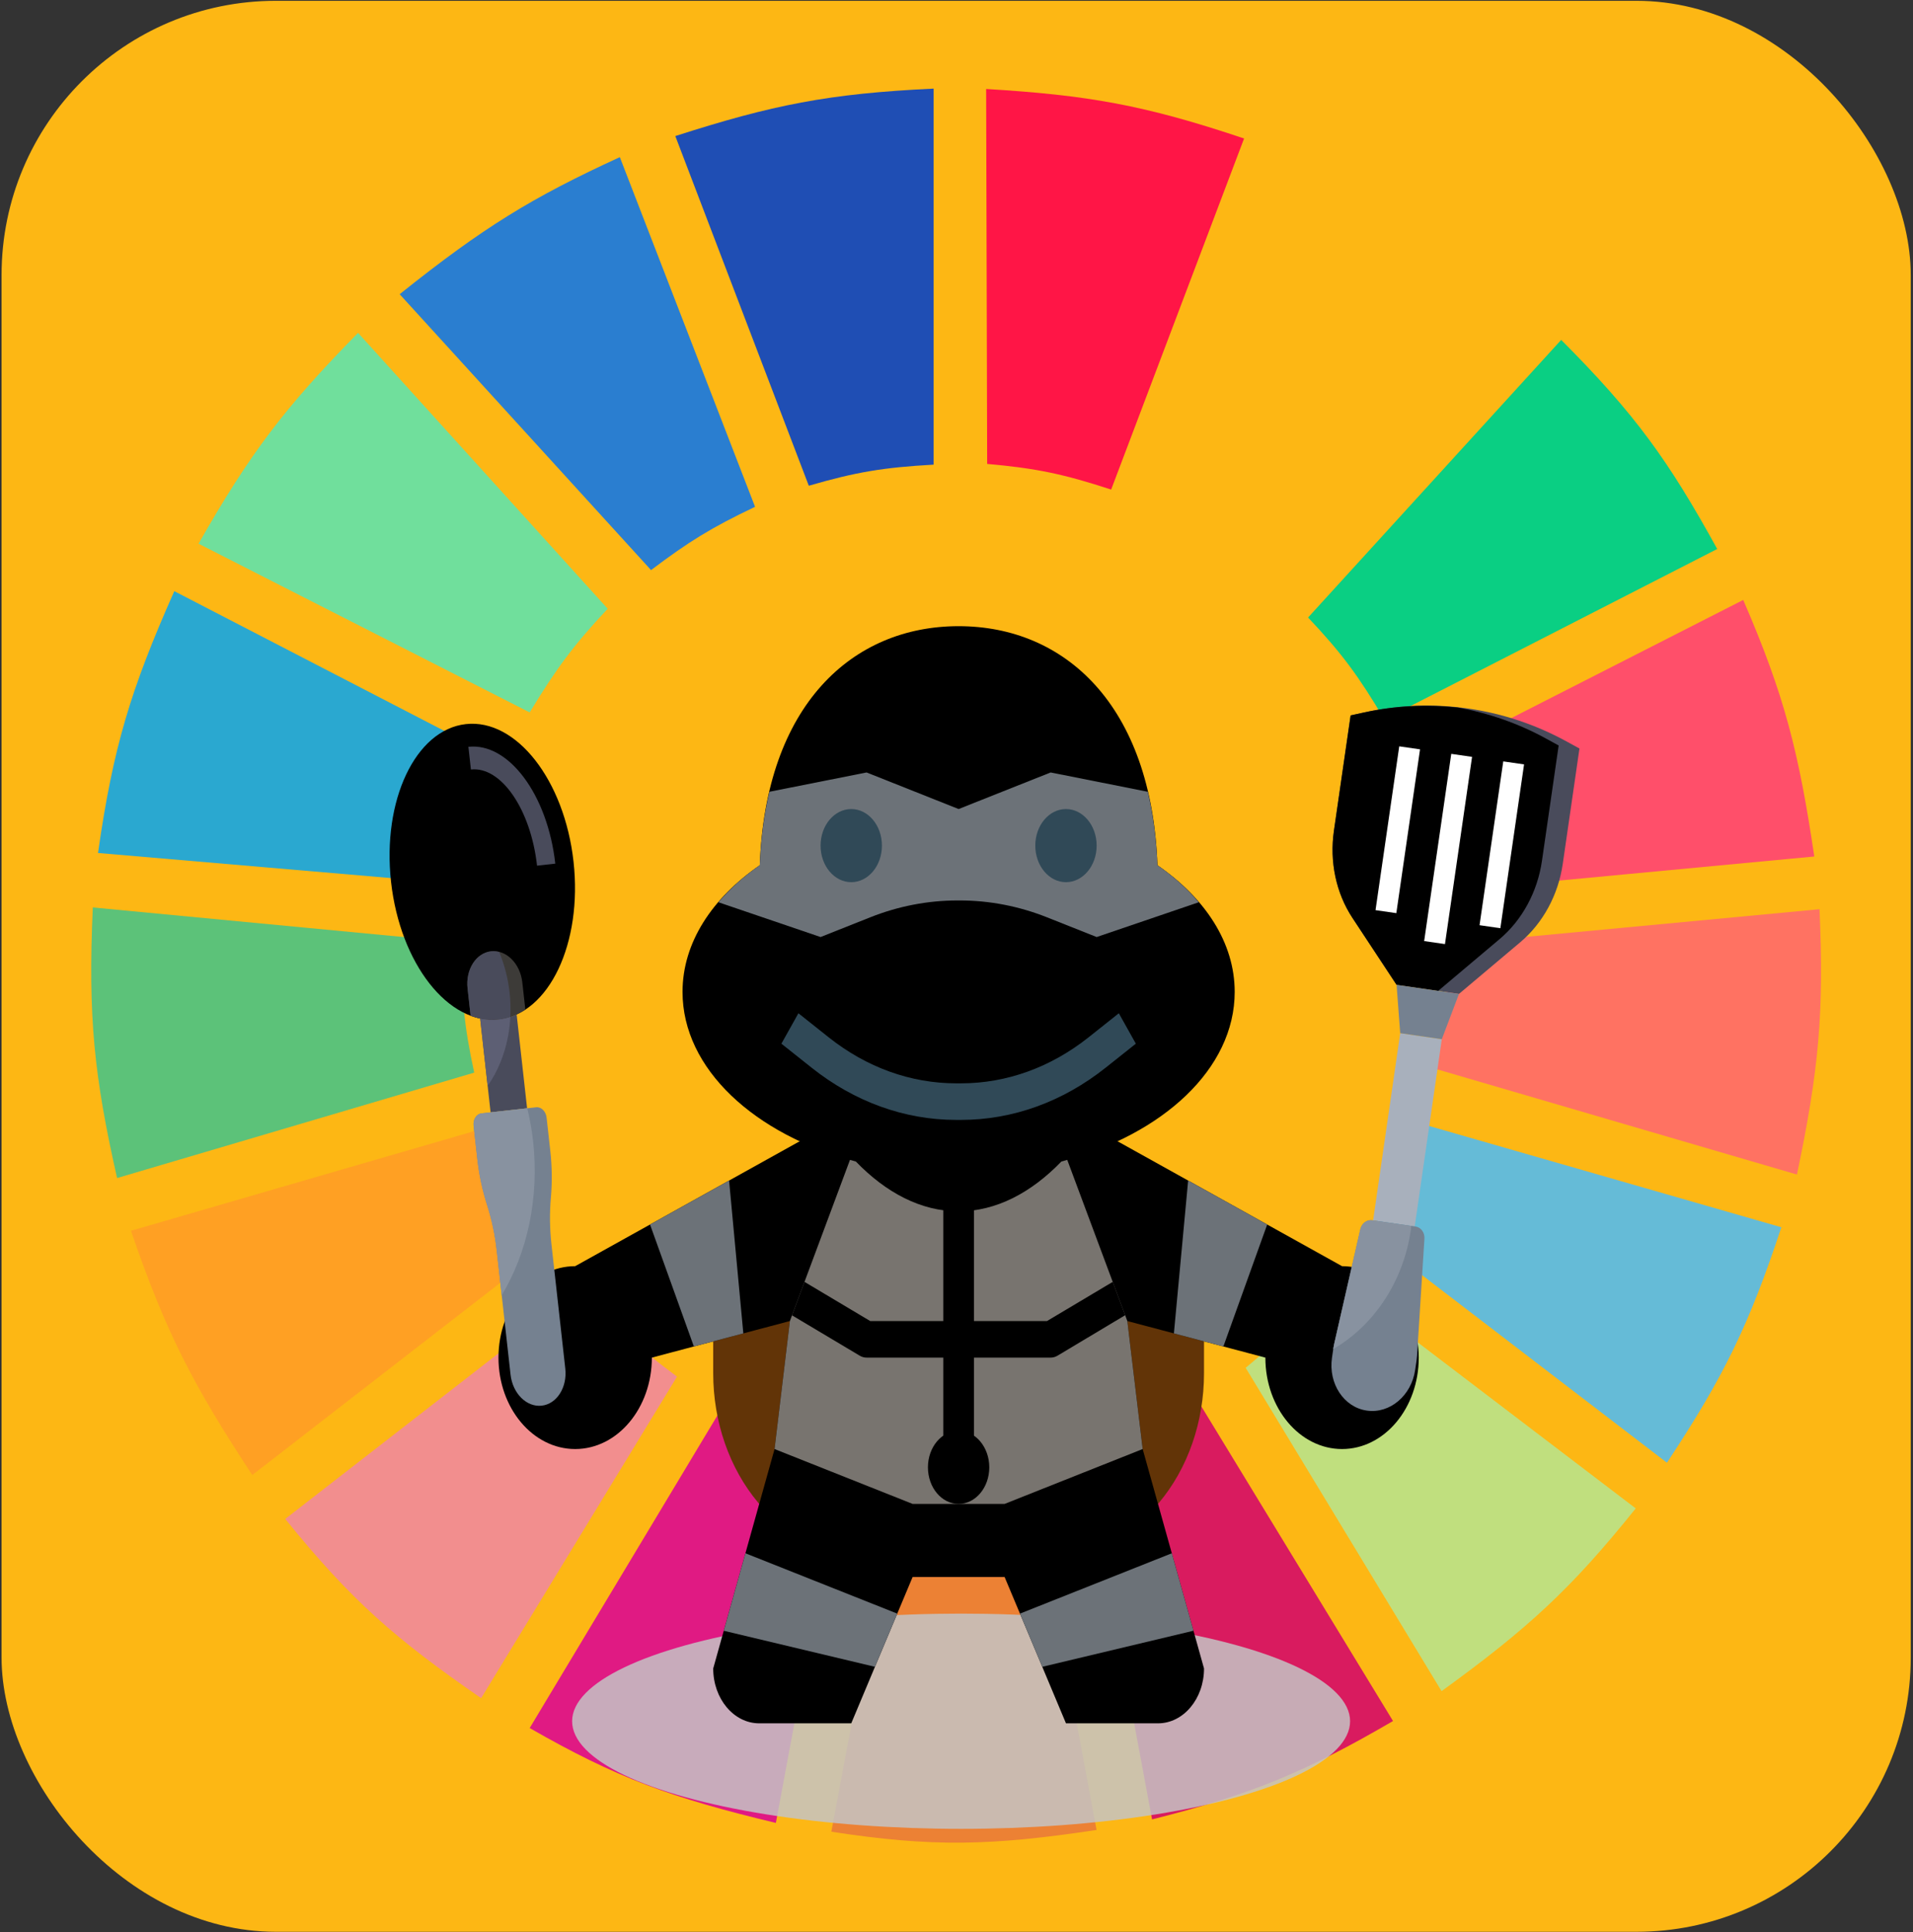 <svg width="687" height="694" viewBox="0 0 687 694" fill="none" xmlns="http://www.w3.org/2000/svg">
<rect x="0" y="0" width="687" height="694" fill="#333333" stroke="none"/>
<rect x="0.562" y="0.289" width="685.626" height="693.507" rx="98.51" fill="#FDB714"/>
<path d="M290.457 174.45L242.519 48.866C277.329 37.689 297.485 33.6 335.283 31.827V166.877C317.318 167.884 307.475 169.506 290.457 174.45Z" fill="#1F4EB4"/>
<path d="M354.514 166.615L354.146 31.958C390.597 34.165 410.859 37.667 446.775 49.739L399.041 175.825C381.912 170.241 372.149 168.18 354.514 166.615Z" fill="#FF1546"/>
<path d="M416.838 183.285L465.399 57.07C499.925 72.823 517.073 84.425 545.712 107.556L456.06 208.528C442.041 197.323 433.658 191.583 416.838 183.285Z" fill="#FDB714"/>
<path d="M469.76 221.781L560.656 122.071C587.322 148.812 599.227 165.454 616.689 197.169L497.153 258.384C487.922 242.888 482.048 234.778 469.76 221.781Z" fill="#0ACF83"/>
<path d="M505.87 276.685L626.028 215.47C640.918 249.861 646.002 270.198 651.554 307.607L517.699 320.229C515.074 302.768 512.482 293.243 505.87 276.685Z" fill="#FF4F6A"/>
<path d="M515.829 383.968C518.826 367.201 519.781 357.457 519.565 339.161L653.419 326.54C655.081 363.226 653.255 384.074 645.326 421.832L515.829 383.968Z" fill="#FF7262"/>
<path d="M491.548 443.289C500.325 428.873 504.458 420.204 510.225 403.531L639.722 440.765C628.136 475.788 619.143 494.305 598.632 525.329L491.548 443.289Z" fill="#65BBD7"/>
<path d="M587.426 541.737L479.72 459.697C467.886 473.192 460.775 480.068 447.346 491.251L517.697 607.369C548.852 584.79 564.299 570.553 587.426 541.737Z" fill="#C0DF7E"/>
<path d="M500.266 618.097L429.914 502.61C414.651 510.323 405.712 514.137 388.824 519.649L413.727 653.437C449.405 644.443 468.365 636.668 500.266 618.097Z" fill="#D91B5F"/>
<path d="M323.453 524.698C341.199 525.86 351.15 525.513 368.901 523.436L393.805 657.224C355.741 662.959 334.826 663.43 298.55 657.855L323.453 524.698Z" fill="#EC8134"/>
<path d="M190.221 620.621L259.95 504.503C275.758 512.772 285.348 516.291 303.53 520.911L278.627 654.7C240.983 645.658 221.398 638.509 190.221 620.621Z" fill="#E01A83"/>
<path d="M102.436 545.523L208.897 462.852C220.768 476.821 228.489 483.485 243.139 494.406L172.787 609.893C141.994 588.608 126.222 574.943 102.436 545.523Z" fill="#F28E8E"/>
<path d="M90.608 529.746C69.432 497.594 59.549 478.561 47.027 442.027L175.279 404.793C181.684 422.043 186.543 431.379 196.447 447.706L90.608 529.746Z" fill="#FFA023"/>
<path d="M42.046 423.094C33.808 386.572 31.575 365.386 33.33 325.909L165.939 338.53C165.601 358.081 166.644 368.244 170.297 385.23L42.046 423.094Z" fill="#5CC279"/>
<path d="M35.198 306.345L167.808 317.705C171.487 300.308 174.245 290.625 180.882 273.529L62.592 212.315C46.87 247.775 40.637 268.305 35.198 306.345Z" fill="#2AA8D0"/>
<path d="M71.309 195.276C89.845 162.642 102.472 146.135 128.586 119.547L218.237 218.626C206.106 231.592 199.987 239.764 190.221 255.859L71.309 195.276Z" fill="#70DF9C"/>
<path d="M233.802 204.742C247.253 194.604 255.345 189.529 271.157 182.023L222.596 56.439C190.996 70.953 173.646 81.579 143.528 105.663L233.802 204.742Z" fill="#2A7ED0"/>
<ellipse cx="345.153" cy="618.173" rx="139.691" ry="38.649" fill="#C4C4C4" fill-opacity="0.85"/>
<path d="M432.389 467.882V493.218C432.389 510.635 426.584 527.342 416.256 539.656L415.865 540.122H272.653L272.262 539.656C261.934 527.342 256.129 510.635 256.129 493.218V467.882" fill="#623407"/>
<path d="M289.177 408.774L206.555 454.745C191.347 454.745 179.015 469.449 179.015 487.582C179.015 505.714 191.347 520.418 206.555 520.418C221.763 520.418 234.096 505.714 234.096 487.582L283.669 474.447L278.161 520.418L256.129 599.226C256.129 610.108 263.526 618.928 272.653 618.928H305.702L327.734 566.389H360.783L382.816 618.928H415.865C424.992 618.928 432.389 610.108 432.389 599.226L410.357 520.418L404.848 474.447L454.422 487.582C454.422 505.714 466.754 520.418 481.962 520.418C497.17 520.418 509.503 505.714 509.503 487.582C509.503 469.449 497.17 454.745 481.962 454.745L399.34 408.774" fill="black"/>
<path d="M382.814 415.344L404.846 474.449L410.355 520.421L360.781 540.122H327.732L278.159 520.421L283.667 474.449L305.7 415.344" fill="#78746F"/>
<path d="M455.077 439.785L439.335 483.582L421.571 478.88L426.688 423.99L455.077 439.785Z" fill="#6C7278"/>
<path d="M249.184 483.582L233.441 439.785L261.83 423.99L266.947 478.88L249.184 483.582Z" fill="#6C7278"/>
<path d="M376.008 474.446H349.768V428.475H338.751V474.446H312.511L288.914 460.379L284.436 472.397L308.748 486.891C309.509 487.344 310.357 487.581 311.211 487.581H338.751V520.417H349.768V487.581H377.308C378.162 487.581 379.01 487.344 379.77 486.891L404.067 472.358L399.605 460.379L376.008 474.446Z" fill="black"/>
<path d="M428.608 585.676L374.308 598.627L366.294 579.523L420.825 557.851L428.608 585.676Z" fill="#6C7278"/>
<path d="M259.916 585.683L314.21 598.627L322.224 579.523L267.694 557.851L259.916 585.683Z" fill="#6C7278"/>
<path d="M443.405 356.236C443.405 338.564 432.808 322.546 415.666 310.745C413.584 253.241 382.463 224.89 344.259 224.89C306.054 224.89 274.933 253.241 272.851 310.745C255.71 322.546 245.112 338.564 245.112 356.236C245.112 383.858 270.89 407.455 307.354 417.155C318.139 428.319 330.736 435.044 344.259 435.044C357.781 435.044 370.378 428.319 381.163 417.155C417.627 407.455 443.405 383.858 443.405 356.236Z" fill="black"/>
<path d="M430.523 324.036C426.392 319.202 421.434 314.717 415.662 310.743C415.315 301.109 414.086 292.368 412.208 284.363L377.309 277.427L344.26 290.562L311.211 277.427L276.306 284.363C274.428 292.362 273.199 301.109 272.852 310.743C267.08 314.717 262.128 319.202 257.991 324.036L294.686 336.533L312.472 329.467C322.58 325.448 333.166 323.399 343.825 323.399H344.695C355.353 323.399 365.94 325.448 376.047 329.467L393.833 336.533L430.523 324.036Z" fill="#6C7278"/>
<path d="M305.703 316.833C311.787 316.833 316.719 310.952 316.719 303.698C316.719 296.444 311.787 290.564 305.703 290.564C299.619 290.564 294.687 296.444 294.687 303.698C294.687 310.952 299.619 316.833 305.703 316.833Z" fill="#304957"/>
<path d="M382.813 316.833C388.897 316.833 393.829 310.952 393.829 303.698C393.829 296.444 388.897 290.564 382.813 290.564C376.729 290.564 371.797 296.444 371.797 303.698C371.797 310.952 376.729 316.833 382.813 316.833Z" fill="#304957"/>
<path d="M343.4 402.209H345.119C363.664 402.209 381.621 395.728 397.06 383.46L407.906 374.837L401.797 363.909L390.952 372.532C377.325 383.355 361.478 389.075 345.119 389.075H343.4C327.035 389.075 311.188 383.355 297.572 372.532L286.727 363.909L280.618 374.837L291.464 383.46C306.898 395.728 324.86 402.209 343.4 402.209Z" fill="#304957"/>
<path d="M344.256 540.123C350.341 540.123 355.273 534.242 355.273 526.988C355.273 519.734 350.341 513.853 344.256 513.853C338.172 513.853 333.24 519.734 333.24 526.988C333.24 534.242 338.172 540.123 344.256 540.123Z" fill="black"/>
<path d="M179.104 366.132C197.199 364.118 209.226 338.741 205.966 309.449C202.707 280.158 185.395 258.046 167.3 260.059C149.204 262.073 137.178 287.45 140.437 316.742C143.697 346.033 161.008 368.146 179.104 366.132Z" fill="black"/>
<path d="M188.663 362.608C185.736 364.532 182.528 365.748 179.104 366.129C175.687 366.509 172.293 366.028 169.022 364.802L169.011 364.849L167.913 354.984C167.16 348.224 170.951 342.255 176.38 341.651C181.809 341.047 186.819 346.036 187.571 352.796L188.663 362.608Z" fill="#3D3B38"/>
<path d="M189.288 398.039L185.538 364.341L185.586 364.319C183.531 365.262 181.364 365.879 179.103 366.131C176.859 366.381 174.626 366.257 172.432 365.799L176.182 399.498L189.288 398.039Z" fill="#494B5B"/>
<path d="M199.415 310.173L192.862 310.902C190.609 290.659 179.959 275.166 169.117 276.372L168.21 268.217C182.662 266.609 196.662 285.43 199.415 310.173Z" fill="#494B5B"/>
<path d="M198.041 446.884L203.007 491.508C203.759 498.268 199.969 504.237 194.54 504.841C189.111 505.445 184.101 500.456 183.348 493.695L178.382 449.072C177.761 443.486 176.591 437.983 174.9 432.682C173.209 427.385 172.04 421.882 171.418 416.292L170.084 404.306C169.833 402.054 171.098 400.063 172.906 399.862L192.565 397.674C194.374 397.473 196.045 399.137 196.295 401.389L197.629 413.376C198.251 418.961 198.32 424.587 197.835 430.13C197.35 435.669 197.419 441.295 198.041 446.884Z" fill="#758190"/>
<path d="M183.271 365.172C181.917 365.616 180.537 365.971 179.106 366.131C176.861 366.381 174.628 366.257 172.435 365.799L175.127 389.996C179.842 383.243 182.804 374.624 183.271 365.172Z" fill="#5D5F74"/>
<path d="M179.286 341.918C178.343 341.676 177.376 341.54 176.38 341.651C170.951 342.255 167.16 348.224 167.913 354.984L169.011 364.849L169.022 364.802C172.293 366.028 175.683 366.51 179.104 366.129C180.536 365.97 181.918 365.63 183.269 365.191C183.411 362.325 183.332 359.385 183.001 356.402C182.425 351.229 181.119 346.377 179.286 341.918Z" fill="#494B5B"/>
<path d="M170.084 404.306L171.418 416.292C172.039 421.878 173.209 427.381 174.9 432.682C176.591 437.983 177.76 443.482 178.382 449.072L180.178 465.207C189.27 450.032 193.748 430.457 191.434 409.662C190.99 405.668 190.239 401.811 189.348 398.032L172.906 399.862C171.098 400.063 169.833 402.054 170.084 404.306Z" fill="#8892A0"/>
<path d="M502.846 371.059L517.787 373.221L508.057 440.455L493.116 438.293L502.846 371.059Z" fill="#A8B0BC"/>
<path d="M567.216 268.83L561.221 310.254C559.608 321.398 554.124 331.519 545.98 338.384L523.954 356.952L501.541 353.709L485.683 329.658C479.819 320.766 477.429 309.506 479.042 298.361L485.037 256.937L489.987 255.856C502.357 253.154 514.971 252.688 527.343 254.479C539.714 256.269 551.679 260.292 562.775 266.389L567.216 268.83Z" fill="#494B5B"/>
<path d="M553.751 309.168L559.746 267.743L555.305 265.303C545.329 259.822 534.626 256.115 523.584 254.101C512.423 252.902 501.109 253.418 489.988 255.85L485.038 256.931L479.043 298.356C477.43 309.5 479.82 320.76 485.684 329.653L501.542 353.703L516.484 355.865L538.51 337.298C546.654 330.432 552.138 320.312 553.751 309.168Z" fill="black"/>
<path d="M521.178 270.748L528.649 271.829L518.919 339.064L511.448 337.982L521.178 270.748Z" fill="white"/>
<path d="M539.852 273.451L547.322 274.533L538.809 333.363L531.338 332.281L539.852 273.451Z" fill="white"/>
<path d="M502.495 268.045L509.966 269.126L501.452 327.956L493.981 326.875L502.495 268.045Z" fill="white"/>
<path d="M501.541 353.711L502.844 371.06L517.786 373.222L523.954 356.954" fill="#758190"/>
<path d="M508.885 486.993L511.546 444.863C511.683 442.673 510.309 440.784 508.378 440.504L492.786 438.248C490.855 437.969 489.002 439.391 488.513 441.529L479.121 482.685C479.006 483.188 478.914 483.694 478.841 484.198L478.343 487.64C477 496.922 482.601 505.416 490.852 506.61C499.104 507.805 506.883 501.247 508.227 491.964L508.725 488.523C508.798 488.018 508.852 487.507 508.885 486.993Z" fill="#758190"/>
<path d="M506.662 441.719C506.732 441.236 506.747 440.757 506.806 440.277L492.79 438.249C490.859 437.969 489.006 439.391 488.517 441.53L479.125 482.686C479.006 483.188 478.914 483.694 478.841 484.198L478.796 484.509C493.088 476.221 503.915 460.696 506.662 441.719Z" fill="#8892A0"/>
</svg>
